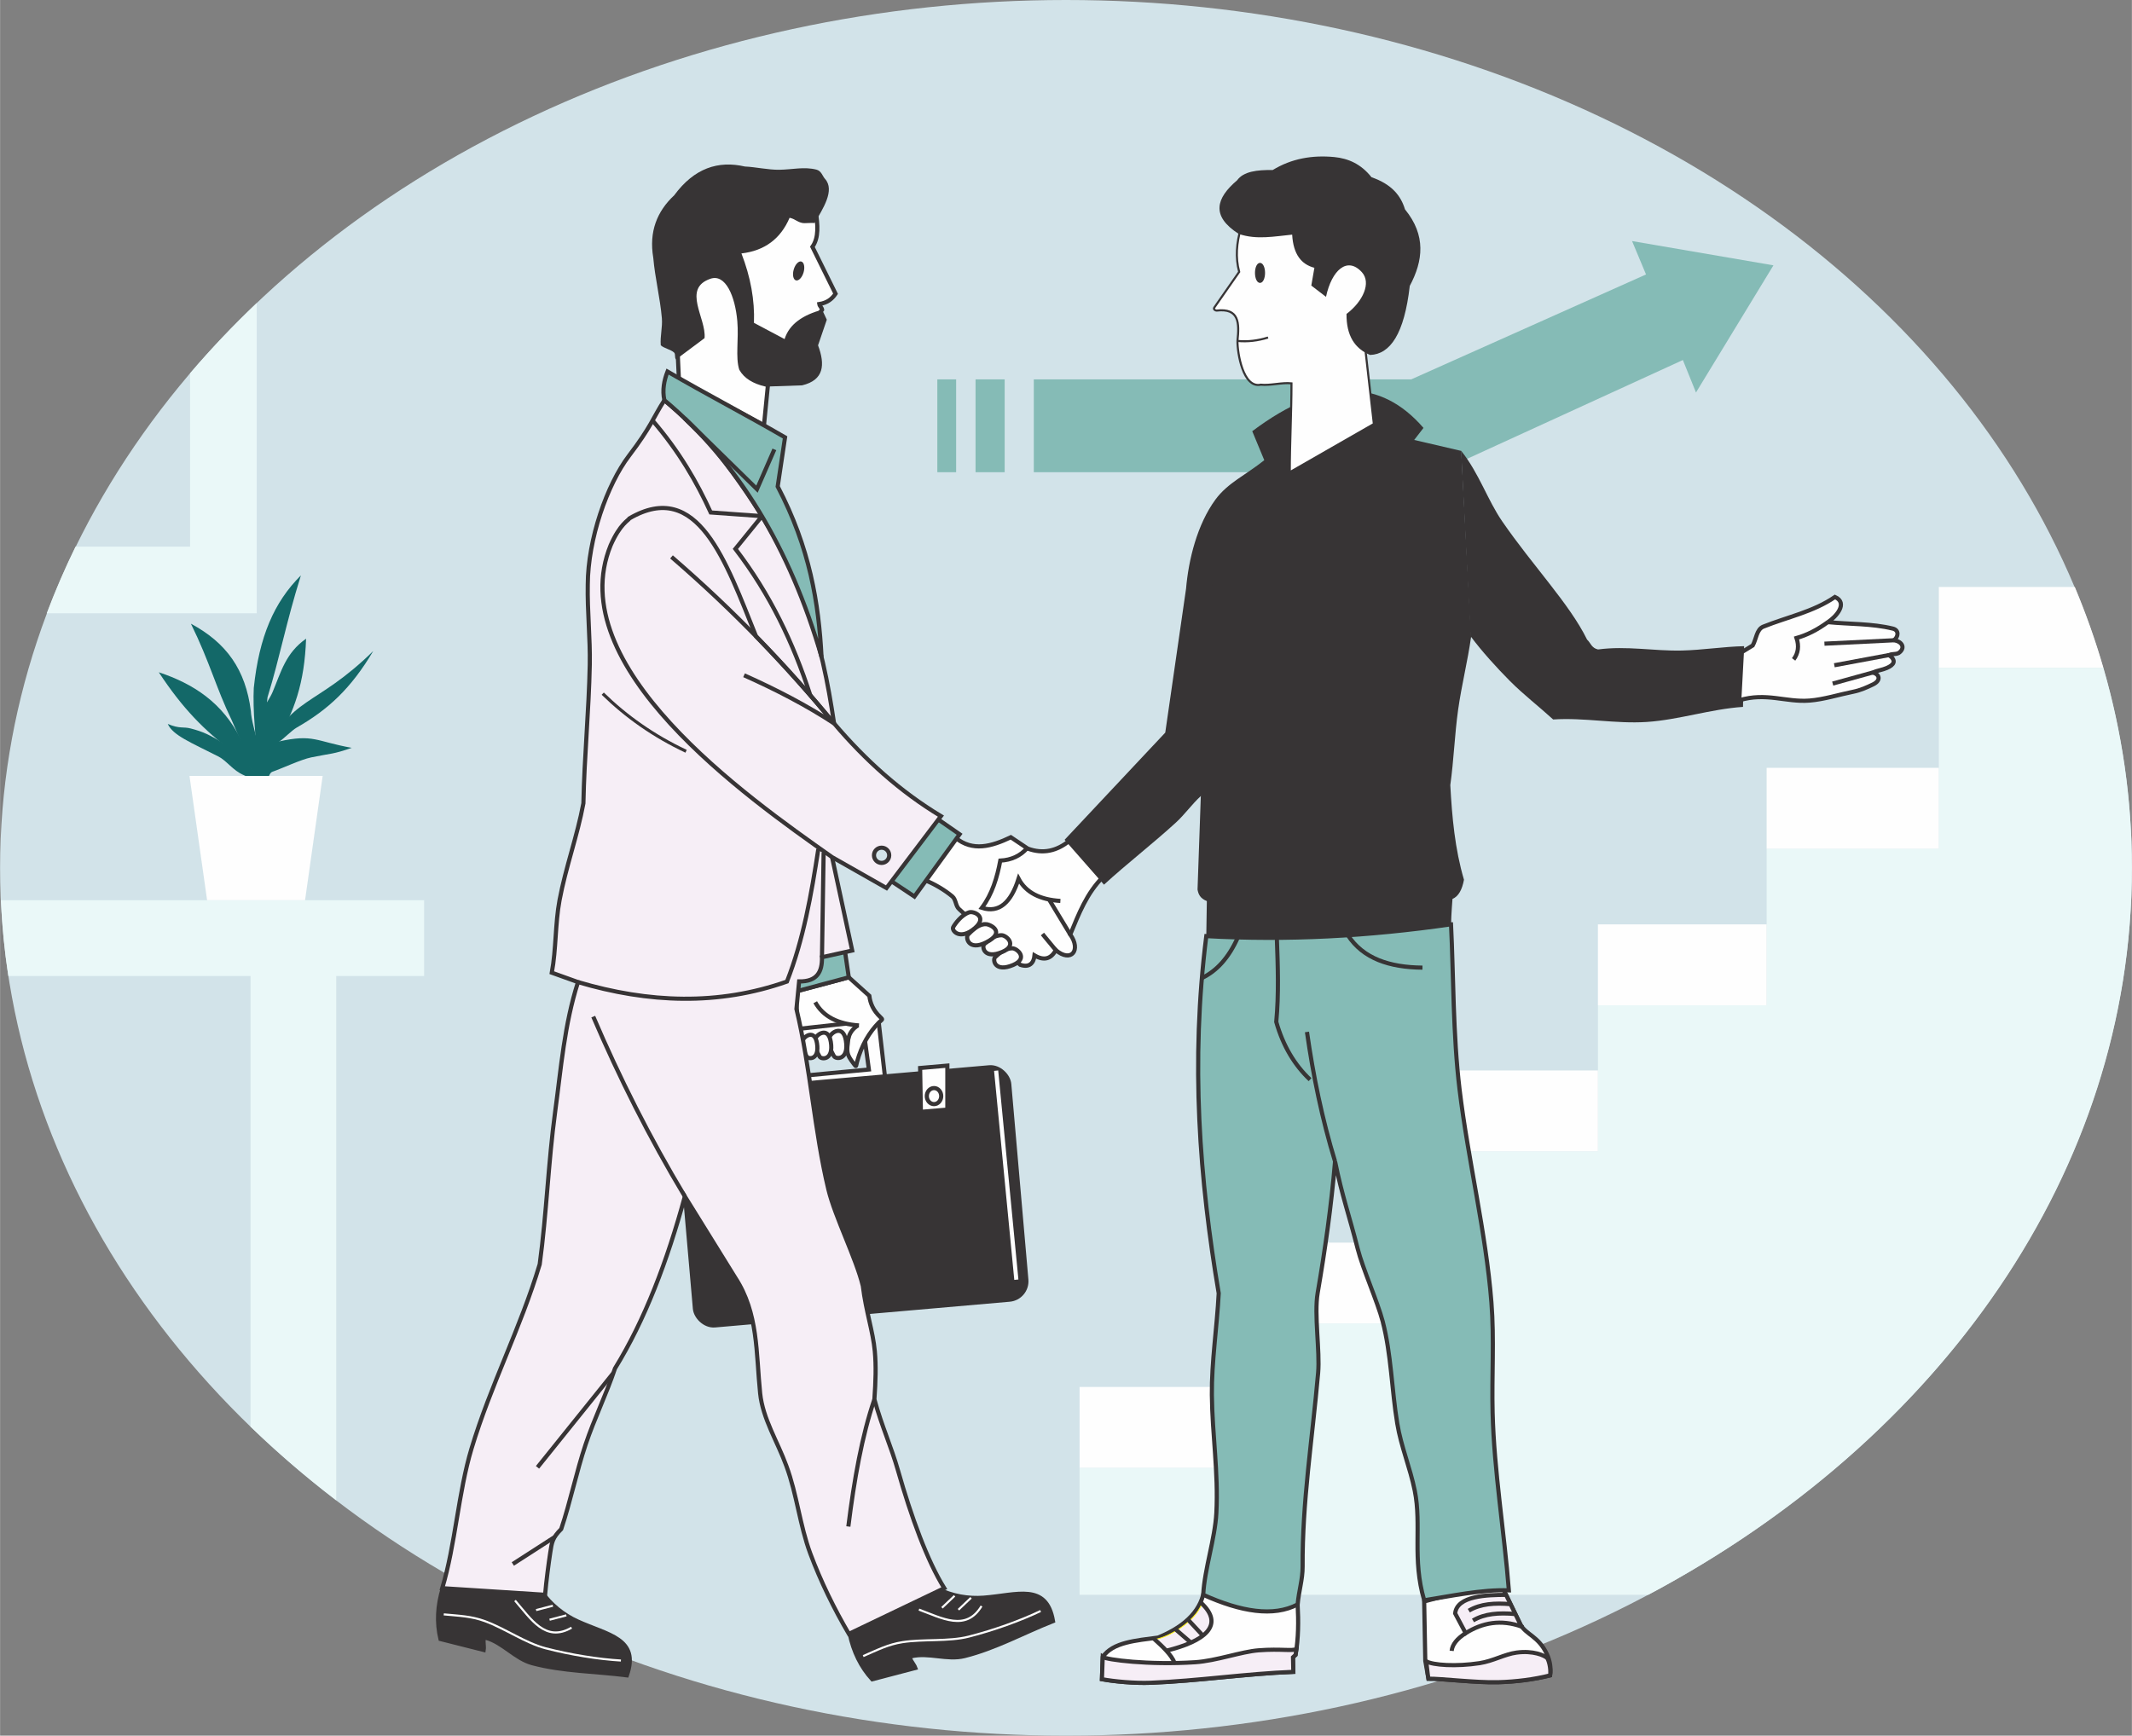 <?xml version="1.0" encoding="UTF-8"?>
<!DOCTYPE svg PUBLIC "-//W3C//DTD SVG 1.0//EN" "http://www.w3.org/TR/2001/REC-SVG-20010904/DTD/svg10.dtd">
<!-- Creator: CorelDRAW -->
<svg xmlns="http://www.w3.org/2000/svg" xml:space="preserve" width="7.144in" height="5.817in" version="1.0" style="shape-rendering:geometricPrecision; text-rendering:geometricPrecision; image-rendering:optimizeQuality; fill-rule:evenodd; clip-rule:evenodd"
viewBox="0 0 7142.61 5816.34"
 xmlns:xlink="http://www.w3.org/1999/xlink"
>
 <rect x="0" y="0" width="7142.61" height="5816.34" fill="#808080" stroke="none"/>
 <defs>
  <style type="text/css">
   <![CDATA[
    .str5 {stroke:#373435;stroke-width:10.42;stroke-miterlimit:2.613}
    .str3 {stroke:#FEFEFE;stroke-width:13.89;stroke-miterlimit:2.613}
    .str0 {stroke:#373435;stroke-width:13.89;stroke-miterlimit:2.613}
    .str4 {stroke:#FEFEFE;stroke-width:6.94;stroke-miterlimit:2.613}
    .str1 {stroke:#373435;stroke-width:6.94;stroke-miterlimit:2.613}
    .str2 {stroke:#FFF212;stroke-width:3;stroke-miterlimit:2.613}
    .fil3 {fill:none}
    .fil4 {fill:#FEFEFE}
    .fil6 {fill:#373435}
    .fil5 {fill:#136868}
    .fil1 {fill:#85BBB6}
    .fil0 {fill:#D2E3E9}
    .fil2 {fill:#EAF8F8}
    .fil7 {fill:#F6EEF6}
   ]]>
  </style>
 </defs>
 <g id="Layer_x0020_1">
  <ellipse class="fil0" cx="3571.31" cy="2908.17" rx="3571.31" ry="2908.17"/>
  <polygon class="fil1" points="3463.42,1271.33 4727.89,1271.33 5514.66,919.7 5467.87,807.83 5941.54,889.14 5682.04,1315.27 5638.12,1206.48 4817.34,1582.36 3463.42,1582.36 "/>
  <path class="fil2" d="M156.27 2055.11c28.52,-75.8 60.72,-150.28 96.47,-223.31l383.85 0 0 -580.94c69.59,-81.56 144.1,-160.11 223.31,-235.3l0 816.24 0 223.31 -223.31 0 -480.32 0z"/>
  <path class="fil2" d="M1126.25 5027.66c-101.49,-77.67 -197.37,-160.12 -287.16,-246.91l0 -1510.08 -811.51 0c-12.76,-83.59 -20.99,-168.33 -24.85,-253.97l1417.9 0 0 253.97 -294.37 0 0 1756.99z"/>
  <path class="fil3" d="M5522.29 5344.2c-560.86,298.47 -1230.97,472.14 -1950.98,472.14 -720.01,0 -1390.12,-173.66 -1950.98,-472.14l3901.97 0z"/>
  <path class="fil4" d="M6951.33 1967.03c37.16,88.52 69.17,178.96 95.85,271.1l-551.48 0 0 -271.1 455.62 0z"/>
  <path class="fil2" d="M7047.19 2238.13c62.3,215.13 95.43,439.43 95.43,670.04 0,1019.85 -644.81,1916.94 -1620.42,2436.08l-1905.37 -0.05 0 -425.33 600.25 0 0 -483.7 571.11 0 0 -576.94 565.29 0 0 -489.53 565.28 0 0 -524.49 576.94 0 0 -606.08 551.48 0z"/>
  <rect class="fil4" x="5918.77" y="2573.11" width="576.94" height="271.1"/>
  <rect class="fil4" x="5353.48" y="3097.61" width="565.28" height="271.1"/>
  <rect class="fil4" x="4788.19" y="3587.13" width="565.29" height="271.1"/>
  <rect class="fil4" x="4217.08" y="4164.08" width="571.11" height="271.1"/>
  <rect class="fil4" x="3616.82" y="4647.78" width="600.25" height="271.1"/>
  <g id="_2752536979280">
   <g>
    <g>
     <path class="fil5" d="M866.21 2621.34c-11.86,-27.62 -88.23,-203.93 -90.42,-208.47 -52.31,-108.07 -72.96,-193.78 -136.42,-322.81 119.31,64.04 183.29,154.02 200.89,292.84 2.04,55.43 52.29,163.14 25.95,238.44z"/>
    </g>
    <g>
     <path class="fil5" d="M881.43 2622.89c-15.49,-17.47 -30.99,-34.93 -46.49,-52.4 -15.28,-12 -40.97,-40.84 -56.57,-52.44 -93.34,-69.47 -166.78,-143.85 -246.67,-265.27 114.79,38.11 214.45,101.12 275.96,226.9 24.59,47.74 49.18,95.47 73.77,143.21z"/>
    </g>
    <g>
     <path class="fil5" d="M885.47 2537.93c15.91,-17.08 31.83,-34.17 47.75,-51.26 16.89,-10.5 43.33,-38.68 60.72,-48.61 104.13,-59.43 181.51,-130.2 256.34,-256.49 -195.53,192.26 -281.82,149.36 -364.81,356.36z"/>
    </g>
    <g>
     <path class="fil5" d="M871.24 2575.9c9.7,-34.93 23.1,-233.9 24.88,-239.68 42.27,-137.21 60.52,-244.11 111.71,-408.01 -89.71,89.3 -139.85,205.38 -157.83,377.12 -3.52,68.13 4.71,180.66 21.24,270.58z"/>
    </g>
    <g>
     <path class="fil5" d="M876.17 2627.99c5.77,-22.63 11.54,-45.26 17.3,-67.89 9.79,-17.32 19.45,-54.73 29.95,-71.78 62.84,-102.1 96.77,-201.32 101.82,-348.04 -68.66,48.14 -83.72,111.13 -111.93,178.18 -18.83,44.76 -65.54,86.7 -56.93,144.3 6.6,55.08 13.19,110.15 19.78,165.23z"/>
    </g>
    <g>
     <path class="fil5" d="M932.78 2485c117.6,-26.36 124.37,-0.83 245.44,21.04 -64.26,22.38 -67.02,17.8 -135.59,31.94 -34.76,7.16 -97.62,36.87 -130.2,48.21 -14.4,5.01 -14.25,37.84 -28.66,42.86 -5.33,0 -10.65,0 -15.98,0 -1.19,-57.95 24.57,-134.98 64.98,-144.04z"/>
    </g>
    <g>
     <path class="fil5" d="M561.83 2425.96c17.33,38.45 76.06,61.5 169.67,109.09 27.66,14.06 48.83,47.2 84.78,62.38 15.17,6.41 16.42,12.27 33.48,18.92 9.84,1.79 19.69,3.57 29.53,5.36 -51.58,-72.24 -113.27,-126.82 -184.9,-161.1 -18.53,-8.86 -37.38,-14.64 -55.95,-19.49 -25.61,-6.69 -35.69,2.04 -76.62,-15.16z"/>
    </g>
   </g>
   <polygon class="fil4" points="634.59,2600.15 1080.78,2600.15 1021.77,3016.7 693.6,3016.7 "/>
  </g>
  <rect class="fil1" x="3140.19" y="1271.33" width="63.02" height="311.03"/>
  <rect class="fil1" x="3268.26" y="1271.33" width="97.58" height="311.03"/>
  <path class="fil6" d="M4769.07 1433.97c-141.72,-163.78 -329.38,-172.27 -573.75,11 13.44,32.38 26.88,64.77 40.33,97.15 -62.62,50.16 -122.46,75.75 -163.72,132.05l-48.91 993.45c-3.66,104.48 -7.33,208.97 -11,313.45 2.87,14.56 7.64,28.91 31.16,38.49 -0.61,39.11 -1.22,78.21 -1.83,117.32 268.73,26.37 542.48,16.29 819.38,-16.5 0.52,-30.73 2.11,-65.83 5.5,-108.15 20.46,-8.3 32.3,-31.38 38.49,-64.16 -30.41,-103.18 -39.97,-209.84 -45.83,-317.12 11.82,-84.33 14.47,-168.67 26.29,-253 11.39,-81.25 31.97,-162.5 43.36,-243.75l-32.99 -623.24c-52.55,-12.22 -105.09,-24.44 -157.64,-36.66 10.39,-13.44 20.78,-26.88 31.16,-40.33z"/>
  <path class="fil4 str1" d="M4435.58 738.17c-92.78,8.78 -185.56,17.56 -278.33,26.34 -14.35,48.87 -18.87,97.74 -5.73,146.61 -29.02,41.61 -54.06,77.53 -83.08,119.15 -4.83,6.16 4.2,10.91 7.18,10.55 76.08,-9.1 76.65,41.14 70.17,101.67 -0.4,40.79 18.88,159.32 77.89,146.61 32.45,3.44 70.63,-8.02 103.09,-4.58 0,94.32 -5.73,203.53 -5.73,297.84 93.92,-53.84 187.85,-107.69 281.77,-161.54 -9.07,-79.45 -18.14,-158.9 -27.21,-238.35 14.03,-99.23 28.06,-198.47 42.09,-297.7 -60.71,-48.87 -121.41,-97.74 -182.12,-146.61z"/>
  <ellipse class="fil6 str1" cx="4221.35" cy="914.46" rx="13.4" ry="30.16"/>
  <path class="fil3 str1" d="M4145.79 1142.49c34.18,3.44 68.35,-0.94 102.53,-11.42"/>
  <path class="fil6" d="M4403.51 897.38c-43.4,-11.31 -70.76,-44.82 -74.45,-111.11 -59.55,5.75 -119.13,18.02 -178.68,-2.29 -94.35,-59.94 -76.35,-119.88 -5.73,-179.83 21.34,-29.81 67.18,-35.13 119.12,-34.36 63.84,-38.93 133.17,-50.41 206.17,-43.53 47.13,4.6 89.93,23.27 124.85,67.58 68.63,23.75 98.61,62.53 112.25,107.67 71.21,87.26 60.93,172.37 16.04,256.57 -18.42,161.19 -65.57,229.01 -132.87,231.37 -51.1,-21.07 -79.86,-64.46 -79.03,-137.45 55.71,-42.3 83.41,-104.58 51.54,-139.74 -49.07,-54.14 -101.26,-6.95 -120.27,82.47 -16.42,-12.6 -32.84,-25.2 -49.25,-37.8 3.44,-19.85 6.87,-39.71 10.31,-59.56z"/>
  
  <path class="fil6" d="M4927.91 2133.41c37.22,49.76 85.04,102.62 130.66,148.55 46.01,46.31 97.02,85.18 144.94,129.02 104.3,-6.91 209.37,15.24 313.67,8.33 107.72,-7.14 214.68,-43.35 322.4,-50.49 1.22,-67.82 2.44,-135.65 3.66,-203.47 -69.45,1.56 -139.67,13.07 -209.12,14.63 -93.68,2.1 -183.55,-16.45 -280.3,-3.63 -22.17,-4.88 -24.44,-22 -36.66,-33 -59.01,-120.08 -180.43,-245.51 -284.12,-395.94 -49.67,-72.06 -76.88,-159.91 -137.48,-236.46l-0.48 -0.04 31.42 621.07 1.41 1.42z"/>
  <path class="fil4 str0" d="M5827.08 2346.66c2.9,-53.8 5.8,-107.6 8.7,-161.4 12.14,-7.43 24.28,-14.85 36.41,-22.28 11.77,-21.01 12.97,-54.08 35.32,-63.04 81.74,-32.78 167.09,-49.3 240.21,-99.45 45.13,20.3 3.31,67.06 -23.91,84.24 72.64,7.25 147.01,4.43 217.92,21.74 21,5.13 19.03,27.62 3.26,39.13 27.79,3.49 40.37,26.2 15.76,42.93 -11.23,4.89 -20.29,1.63 -31.52,6.52 25.23,19.15 16.24,32.86 -7.49,43.21 -15.7,6.85 -31.85,8.46 -47.94,15.48 22.17,4.46 30.2,25.74 1.61,39.66 -20.82,10.14 -43.02,19.93 -65.74,24.46 -47.17,9.42 -99.76,26.22 -147.74,29.83 -79.53,5.98 -144.42,-28.23 -234.85,-1.03z"/>
  <path class="fil3 str0" d="M6123.81 2084.72c-34.96,25.72 -69.93,43.48 -104.89,53.26 8.92,26.78 5.93,50.75 -9.78,71.73"/>
  <line class="fil3 str0" x1="6112.4" y1="2157" x2="6344.99" y2= "2145.59" />
  <line class="fil3 str0" x1="6329.23" y1="2195.04" x2="6145.54" y2= "2229.27" />
  <line class="fil3 str0" x1="6273.8" y1="2253.73" x2="6140.11" y2= "2290.68" />


  

  <g id="_2752536991136">
   <path class="fil4 str0" d="M4035.13 5322.85c88.72,61.33 190.66,85.32 312.29,53.66 3.03,56.34 2.88,112.68 -6.98,169.02 -2.86,2.68 -5.72,5.37 -8.59,8.05 0.36,16.28 0.72,32.55 1.07,48.83 -159.19,6.13 -318.92,30.51 -478.11,36.63 -54.54,2.1 -121.97,-4.39 -163.1,-11.95 0.89,-24.86 1.79,-49.72 2.68,-74.58 33.86,-49.66 112.03,-55.02 185.65,-64.93 100.08,-41.3 146.56,-97.67 155.07,-164.73z"/>
   <path class="fil7 str2" d="M3870.8 5493.4c42.16,-6.22 131.37,-56.49 156.02,-119.54 85.48,86.72 -2.87,125.98 -117.46,159.84 -13.46,-14.07 -25.1,-26.24 -38.56,-40.3z"/>
   <path class="fil7 str0" d="M4343.52 5525.67c-0.9,6.62 -1.92,13.24 -3.08,19.85 -2.86,2.68 -5.72,5.37 -8.59,8.05 0.36,16.28 0.72,32.55 1.07,48.83 -159.19,6.13 -318.92,30.51 -478.11,36.63 -54.54,2.1 -121.97,-4.39 -163.1,-11.95 0.89,-24.86 1.79,-49.72 2.68,-74.58 12.26,9.35 153.84,27.81 309.57,17.72 70.94,-4.59 154.6,-35.54 213.07,-39.98 75.73,-5.75 113.35,3.59 126.47,-4.57z"/>
   <path class="fil3 str0" d="M3863.89 5489.69c31.55,28.27 61.47,56.43 71.42,83.27"/>
   <path class="fil3 str0" d="M3907.41 5531.54c126.48,-30.59 199.7,-85.15 114.71,-162.08"/>
   <line class="fil3 str0" x1="4030" y1="5481.08" x2="3979.81" y2= "5427.09" />
   <line class="fil3 str0" x1="3989.85" y1="5504.5" x2="3937.18" y2= "5458.98" />
  </g>
  <g id="_2752536994832">
   <path class="fil4 str0" d="M5036.4 5325.17c-85.98,2.78 -174.11,15.55 -265.02,41.39 1.24,66.31 2.47,132.61 3.71,198.92 3.5,19.97 7,39.95 10.5,59.92 40.57,-0.88 158.56,13.82 233.51,11.78 60.95,-1.66 121.29,-9.51 174.21,-22.9 3.42,-22.69 0.45,-47.39 -10.72,-71.17 -28.34,-60.29 -68.42,-64.36 -88.12,-98.09 -19.35,-39.95 -38.71,-79.89 -58.07,-119.84z"/>
   <path class="fil7 str0" d="M5098.31 5450.89c-1.35,-1.86 -2.64,-3.81 -3.84,-5.88l-48.72 -100.54c-62.7,0.19 -164.6,2.47 -170.59,62.24 11.74,22.03 23.47,44.07 35.21,66.1 56.39,-35.45 118.15,-46.75 187.93,-21.92z"/>
   <path class="fil7 str0" d="M4777.68 5566.86c3.5,19.97 4.42,38.57 7.92,58.54 40.57,-0.88 158.56,13.82 233.51,11.78 60.95,-1.66 121.29,-9.51 174.21,-22.9 3.42,-22.69 -4.93,-53.61 -10.72,-58.82 -8.68,-7.81 -45.52,-25.11 -101.75,-17.53 -40.21,5.42 -78.46,28.41 -124.15,35.41 -77.34,11.86 -156.19,7.02 -179.01,-6.49z"/>
   <path class="fil3 str0" d="M5060.86 5375.66c-52.23,-4.57 -100.94,-1.67 -139.99,21.78"/>
   <path class="fil3 str0" d="M5074.97 5408.58c-52.23,-4.57 -100.94,-1.67 -139.99,21.78"/>
   <path class="fil3 str0" d="M4910.38 5472.81c-28.62,18.14 -44.68,37.86 -46.95,59.3"/>
  </g>
  <path class="fil1 str0" d="M4861.3 3097.35c-275.83,40 -549.3,54.76 -819.95,39.53 -53.33,423.44 -22.64,816.32 41.62,1197 -5.85,113.82 -24.04,229.95 -22.97,340.44 1.29,132.37 22.1,259.03 15.1,395.37 -4.44,86.59 -39.63,187.9 -44.08,274.51 127.06,57.27 235.65,74.76 316.4,32.3 3.75,-44.37 16.87,-83.55 16.65,-126.36 -1.18,-218.73 31.83,-421.08 51.94,-649.17 6.53,-74.12 -13.95,-195.81 -1.47,-268.5 24.75,-144.11 45.51,-289.58 58.24,-440.38 23.65,116.76 47.03,179.1 75.82,292.66 16.86,66.48 66.28,176.75 83.64,242.91 28.72,109.47 30.28,229.75 48.97,342.76 12.82,77.52 42.91,147.39 58.61,224.96 23.42,115.7 -9.24,228.82 31.56,367.24 88.34,-13.8 191.8,-36.59 283.72,-33.37 -15.44,-196.45 -49.49,-399.5 -54.45,-594.79 -3.16,-124.36 5.82,-244.87 -4.01,-369.97 -18.65,-237.35 -78.16,-475.98 -106.81,-714.44 -22.17,-184.55 -19.97,-379.84 -28.53,-552.7z"/>
  <polygon class="fil4 str0" points="2666.89,3603.42 2705.81,3603.42 2910.87,3583.96 2894.29,3461.79 2943.93,3426.92 2965.65,3616.39 2671.21,3641.62 "/>
  <g id="_2752536997856">
   <line class="fil3 str0" x1="2677.14" y1="3288.79" x2="2667.87" y2= "3198.46" />
   <path class="fil4 str0" d="M2678.03 3507.77c-4.38,-61.65 -8.76,-123.3 -13.14,-184.94 59.55,-15.94 119.09,-31.88 178.64,-47.81 22.94,20.67 45.89,41.33 68.83,62 3.04,25.22 13.36,49.23 36.57,71.09 10.57,9.94 6.76,6.73 -5,18.81 -31.18,32.03 -56.76,73.53 -72.72,131.25 -4.21,15.23 -1.3,19.55 -10.98,6.7 -25.82,-34.27 -23.81,-38.29 -18.27,-84.42 -54.64,9.11 -109.28,18.21 -163.93,27.32z"/>
   <path class="fil3 str0" d="M2731.09 3358.56c26.59,48.19 76.56,73 146.59,77.76"/>
   <path class="fil3 str0" d="M2874.43 3436.08c-18.11,11.15 -28.38,26.22 -32.47,44.37"/>
   <line class="fil3 str0" x1="2673.77" y1="3447.88" x2="2833.89" y2= "3430.11" />
   <path class="fil4 str0" d="M2779.01 3476.1c-6.44,26.24 8.42,51.53 14.85,63.03 6.44,11.5 50.73,13.6 39.96,-52.08 -9.23,-56.28 -51.05,-26.24 -54.81,-10.95z"/>
   <path class="fil4 str0" d="M2731.63 3481.07c-6.07,24.76 7.94,48.61 14.01,59.46 6.08,10.85 47.86,12.84 37.69,-49.13 -8.71,-53.09 -48.16,-24.76 -51.71,-10.33z"/>
   <path class="fil4 str0" d="M2689.82 3486.35c-5.54,22.57 7.23,44.31 12.77,54.2 5.53,9.89 43.63,11.7 34.36,-44.79 -7.94,-48.4 -43.91,-22.57 -47.13,-9.42z"/>
  </g>
  <path class="fil3 str0" d="M4147.04 3141.31c-30.45,68.33 -71.04,112.67 -120.46,136.14"/>
  <g id="_2752536998864">
   <rect class="fil6 str0" transform="matrix(0.996 -0.087 0.087 0.996 2265.4 3668.18)" width="1114.79" height="781.8" rx="61.86" ry="61.86"/>
   <polygon class="fil4 str0" points="3085.1,3725.82 3082.57,3578.91 3173.76,3570.93 3173.76,3718.34 "/>
   <ellipse class="fil4 str0" cx="3129.09" cy="3673.07" rx="24.14" ry="26.92"/>
   <line class="fil3 str3" x1="3337.23" y1="3587.85" x2="3404.95" y2= "4288.3" />
  </g>
  <g id="_2752536998144">
   <path class="fil6 str0" d="M2844.38 5463.15c0.7,3.59 1.41,7.17 2.11,10.76 12.6,60.58 37.65,111.81 75.54,153.42 48.2,-12.64 96.41,-25.29 144.61,-37.93 -4.54,-13.04 -27.05,-35.87 -13.63,-39.11 57.61,-13.93 120.29,13.69 177.81,-0.59 103.28,-25.66 197.96,-78.23 296.93,-117.35 -22.14,-129.01 -120.4,-86.98 -232.35,-78.43 -51.15,3.9 -104.22,-4.79 -155.86,-30.04 -98.39,46.43 -196.77,92.85 -295.16,139.28z"/>
   <path class="fil3 str4" d="M2891.8 5549.68c47.03,-20.26 82.84,-39.17 132,-46.76 70.29,-10.84 154.28,-1.39 221.53,-18.48 83.86,-21.31 174.26,-53.91 240.94,-85.9"/>
   <path class="fil3 str4" d="M3078.49 5393.81c76.82,28.2 157.63,74.93 209.81,-11.86"/>
   <line class="fil3 str4" x1="3155.8" y1="5387.73" x2="3197.95" y2= "5347.72" />
   <line class="fil3 str4" x1="3210.92" y1="5394.25" x2="3253.07" y2= "5354.24" />
  </g>
  <g id="_2752537006880">
   <path class="fil6 str0" d="M1486.75 5311.16c-1.12,3.48 -2.23,6.96 -3.35,10.44 -18.22,59.13 -21.01,116.09 -7.92,170.82 48.32,12.2 96.64,24.4 144.96,36.6 2.31,-13.61 -6.37,-44.47 6.95,-40.83 57.17,15.62 98.73,70.07 155.99,85.33 102.84,27.4 211.13,27.07 316.69,40.6 42.91,-123.66 -63.44,-134.3 -165.6,-180.86 -46.68,-21.28 -88.96,-54.52 -121.99,-101.56 -108.57,-6.85 -217.14,-13.69 -325.72,-20.54z"/>
   <path class="fil3 str4" d="M1486.5 5409.83c50.97,4.97 91.46,5.69 138.16,22.79 66.79,24.44 135.78,73.27 202.92,90.78 83.73,21.82 178.63,36.93 252.47,41.11"/>
   <path class="fil3 str4" d="M1725.25 5363.47c53.66,61.78 101.86,141.73 189.46,90.92"/>
   <line class="fil3 str4" x1="1795.88" y1="5395.47" x2="1852.11" y2= "5380.79" />
   <line class="fil3 str4" x1="1841" y1="5427.8" x2="1897.23" y2= "5413.11" />
  </g>
  <polygon class="fil1 str0" points="2647.1,3212.29 2828.94,3175.27 2843.53,3275.02 2664.89,3322.83 "/>
  <path class="fil3 str0" d="M4515.82 3133.98c51.18,78.67 139.95,107.61 249.82,108.63"/>
  <path class="fil3 str0" d="M4277.71 3142.67c3.48,94.52 6.8,189 -1.93,281.78 22.83,80.3 61.08,144.24 113.24,193.48"/>
  <path class="fil3 str0" d="M4472.78 3892.1c-43.38,-141.89 -73.16,-286.93 -94.11,-433.99"/>
  <path class="fil4 str0" d="M2354 727.7c-27.94,151.2 -55.87,302.4 -83.8,453.59 1.4,30.38 2.79,60.76 4.19,91.14 94.98,50.98 189.96,101.96 284.94,152.94 4.89,-49.59 9.78,-99.17 14.67,-148.75 57.97,-79.02 122.21,-159.83 180.18,-238.85 -1.05,-6.88 -8.37,-11.97 -9.43,-18.85 26.09,-4.17 42.07,-16.24 54.47,-34.57 -25.84,-52.38 -51.68,-104.76 -77.52,-157.13 22.15,-31.79 17.54,-74.27 11.52,-117.32 -126.41,5.94 -252.81,11.87 -379.22,17.81z"/>
  <ellipse class="fil6" transform="matrix(1.307 0.377 -0.277 0.961 2675.56 907.969)" rx="12.64" ry="32.85"/>
  <path class="fil6" d="M2645.22 729.79c19.09,4.05 23.51,13.36 42.59,17.41 8.84,1.88 32.36,-1.48 41.21,0.4 26.83,-47.18 69.74,-110.37 34.46,-148.65 -7.55,-8.2 -11.71,-26.25 -28.17,-30.48 -41.49,-10.65 -80.23,-0.21 -124.66,0.41 -36.72,0.52 -79.01,-9.31 -115.23,-10.89 -89.48,-20.68 -169.62,5.32 -236.75,96.38 -57.8,53.96 -85.01,122.04 -70.19,209.51 5.75,67.06 23.03,135.17 28.77,202.23 2.63,30.7 -6.26,60.37 -3.63,91.09 10.57,9.71 33.71,14.18 44.28,23.89 6.53,6 0.51,17.25 7.05,23.26 14.99,-11.2 29.99,-22.41 44.98,-33.61 16.78,-12.54 33.56,-25.08 50.35,-37.62 6.64,-66.35 -76.48,-166.2 19.91,-199.04 50.03,-17.04 82.52,57.4 89.89,142.49 5.22,60.31 -6.84,120.21 6.48,162.36 16.2,29.07 46.65,47.06 87.99,56.57 40.85,-1.4 81.71,-2.79 122.57,-4.19 73.57,-17.62 77.67,-68.96 53.42,-134.09 9.78,-28.63 19.56,-57.27 29.33,-85.9 -5.24,-11.18 -10.47,-22.35 -15.71,-33.52 -63.46,17.6 -109.74,47.34 -125.71,98.47 -34.22,-18.16 -68.44,-36.32 -102.66,-54.47 2.94,-76.11 -11.32,-153.65 -41.91,-232.56 77.62,-8.95 131.19,-49.02 161.32,-119.42z"/>
  <path class="fil3 str5" d="M2647.39 1135.59c45.21,-2.17 75.76,-13.27 95.14,-31.15"/>
  <path class="fil7 str0" d="M2402.73 1515.56c-44.74,-57.34 -121.14,-127.96 -177.06,-174.5 -39.41,61.92 -44.2,88.49 -118.21,185.76 -74.01,97.27 -137.83,279.61 -138.48,432.33 -1.76,88 8.49,180.36 6.73,268.34 -3.12,156.32 -18.25,308.27 -21.37,464.59 -20.45,109.62 -59.45,214.89 -79.89,324.51 -14.83,79.51 -11.11,163.4 -25.94,242.92 29.27,10.51 58.54,21.02 87.81,31.53 -45.86,142.73 -56.8,288.73 -76.47,433.64 -23.11,170.32 -28.76,341.75 -51.88,512.07 -64.92,215.8 -163.68,402.14 -228.59,617.94 -43.91,145.97 -53.99,321.41 -97.91,467.38 114.84,7.37 229.67,14.75 344.51,22.12 4.04,-46.61 11.69,-104.19 17.39,-141.66 5.23,-34.37 7.28,-49.23 36.65,-78.61 30.47,-91.04 51.13,-191.91 81.6,-282.94 29.57,-88.34 68.97,-166.87 98.54,-255.21 100.1,-162.24 174.83,-358.91 234.18,-576.44 56.29,90.82 112.59,181.64 168.88,272.46 77.47,118.81 69.42,251.53 83.32,387.29 8.77,85.74 58.54,162.12 87.81,243.19 35.49,95.42 44.8,198.48 80.29,293.89 34.3,92.22 80.62,186.63 129.12,269.04 106.58,-51.04 213.16,-102.08 319.74,-153.12 -57.1,-91.7 -111.09,-239.72 -154.65,-393 -23.54,-82.85 -54.48,-148.11 -79.52,-239.73 4.28,-61.87 5.91,-111.29 1.4,-161.12 -6.01,-66.38 -29.88,-133.99 -40.17,-219.3 -22.06,-91.6 -93.24,-231.23 -115.29,-322.83 -46.99,-195.11 -60.15,-409.88 -107.14,-604.99 3,-30.77 6,-61.54 9.01,-92.32 60.04,0.92 77.51,-31.92 76.56,-81.06 33.77,-7.51 67.55,-15.01 101.32,-22.52l-67.55 -312.99 6.75 -448.09c-40.63,-272.02 -102.31,-537.96 -391.5,-908.57z"/>
  <path class="fil3 str0" d="M2929.34 4689.36c-41.41,121.09 -67.63,268.02 -87.3,426.09"/>
  <line class="fil3 str0" x1="2055.12" y1="4600.52" x2="1800.57" y2= "4917.13" />
  <line class="fil3 str0" x1="1858.12" y1="5150.6" x2="1717.89" y2= "5240.97" />
  <path class="fil3 str0" d="M2294.35 4009.34c-118.78,-197.77 -219.81,-398.88 -306.98,-602.58"/>
  <path class="fil3 str0" d="M1936.33 3291.05c236.29,70.08 470.04,79.31 700.03,-1.82 55.08,-140.05 81.72,-291.47 105.14,-444.19"/>
  <line class="fil3 str0" x1="2753.71" y1="3207.73" x2="2759.23" y2= "2857.43" />
  <path class="fil3 str5" d="M2019.22 2324.47c78.11,76.32 170.04,141.59 279.17,193.09"/>
  <path class="fil3 str0" d="M2186.11 1409.19c89.85,104.47 148.46,206.71 194.87,308.08 57.24,4.12 114.47,8.24 171.71,12.36 -29.71,36.59 -59.41,73.19 -89.12,109.78 116.74,152.51 193.39,313.46 251.17,490.8"/>
  <path class="fil1 str0" d="M2752.19 2201.05c-105.77,-365.39 -280.19,-653.27 -526.52,-859.98 -7.4,-33.48 -1.12,-65.81 10.51,-95.93 130.98,76.12 262.82,144.38 393.79,220.51 -8.21,54.85 -16.42,109.71 -24.63,164.56 108.03,206.4 137.48,391.36 146.85,570.85z"/>
  <polyline class="fil3 str0" points="2293.26,1401.53 2535.94,1639.16 2594.16,1505.94 "/>

  
    <g>

    <path class="fil4 str0" d="M3584.01 2816.44c-43.29,35.82 -90.07,45.87 -140.73,27.27 -18.93,-12.68 -37.86,-25.37 -56.8,-38.05 -64.62,30.78 -128.04,49.01 -185.28,1.66 -33.82,47.61 -67.64,95.21 -101.47,142.82 27.41,10.3 65.3,32.18 91.05,54.06 12.1,10.28 10.44,32.16 22.54,42.44 68.2,62.13 136.39,124.26 204.58,186.39 31.79,10.98 45.61,-7.11 47.98,-31.43 30.85,18.3 54.99,12.58 71.13,-17.65 52.36,43.72 85.68,-0.53 48.53,-52.39 28.34,-68.69 54.74,-138.29 110.84,-194.11 -37.46,-40.34 -74.92,-80.68 -112.38,-121.02z"/>
    <line class="fil3 str0" x1="3585.55" y1="3131.56" x2="3514.6" y2= "3014.27" />

    <path class="fil3 str0" d="M3552.47 3019.07c-67.39,-4.12 -115.33,-27.68 -140.06,-74.45 -25.37,80.1 -65.24,116.03 -122.97,97.61 34.4,-45.85 50.91,-100.65 61.76,-158.27 37.39,-2.03 67.24,-16.14 89.93,-41.7"/>
    <line class="fil3 str0" x1="3537.03" y1="3183.95" x2="3492.36" y2= "3129.91" />
    <path class="fil4 str0" d="M3391.72 3177.88c-27.02,0 -48.04,20.45 -57.67,29.45 -9.63,8.99 -1.12,52.51 60.1,26.39 52.45,-22.38 13.32,-55.84 -2.43,-55.84z"/>
    <path class="fil4 str0" d="M3355.53 3134.02c-27.02,0 -48.04,20.45 -57.67,29.45 -9.63,8.99 -1.12,52.51 60.1,26.39 52.45,-22.38 13.32,-55.84 -2.43,-55.84z"/>
    <path class="fil4 str0" d="M3302.08 3096.85c-27.02,0 -49.14,25.97 -58.77,34.96 -9.63,8.99 0.67,56.35 60.1,26.39 68.44,-34.51 14.42,-61.35 -1.33,-61.35z"/>
    <path class="fil4 str0" d="M3247.03 3057.22c-25.72,8.31 -47.29,38.16 -53.69,49.68 -6.4,11.52 22.94,46.37 73.18,2.7 43.03,-37.41 -4.5,-57.23 -19.48,-52.38z"/>
    <animateTransform attributeName="transform" attributeType="XML" type="translate"  values="0; 20 -20; 0;" dur="2s" repeatCount="indefinite" />


    </g>
    <g id="hand_move">

      <g style=""> 
      <path class="fil6"  d="M4071.93 1674.16c-60.9,83.07 -90.01,200.65 -98.41,298.72 -23.22,160.7 -46.44,321.4 -69.66,482.1 -89.7,95.56 -179.42,191.11 -269.12,286.67 -22.72,24.2 -45.44,48.41 -68.17,72.61 44,50.1 87.99,100.21 131.98,150.31 78.02,-71.41 162.93,-136.7 240.95,-208.11 30.12,-27.57 53.38,-61.27 83.5,-88.85l3.03 -3.33 48.88 -988.8 -3 -1.32z" style="transform-origin: 4000px 1850px;">
      
    
     
    </path>  
    <animateTransform attributeName="transform" attributeType="XML" type="translate" values="0;20, -30;0" dur="2s" fill="freeze" repeatCount="indefinite"/>
  </g>

    <g style="transform-origin: 2300px 1850px;">
      <polygon class="fil1 str0" points="2975.56,2945.9 3134.55,2740 3214.81,2795.68 3063.42,3004.34 "/>
      <path class="fil7 str0" d="M2794.23 2424.14c104.26,122.78 221.75,228.7 358.02,310.74 -60.8,80.31 -121.6,160.62 -182.39,240.93 -60.8,-34.53 -121.59,-69.05 -182.39,-103.58 -290.31,-204.15 -906.55,-640.7 -741.77,-1045.07 31.8,-72.14 60.08,-83.73 63.08,-90.11 228.85,-133.7 322.82,143.94 424,395.38 94.25,96.53 180.88,194.12 261.45,291.71z"/>
      <path class="fil3 str0" d="M2249.53 1866.17c215.6,185.99 391.14,371.98 544.7,557.97 -92.15,-60.47 -193.92,-113.25 -301.59,-161.32"/>
      <circle class="fil0 str0" cx="2953.47" cy="2866.15" r="25.51"/>
      <animateTransform attributeName="transform" attributeType="XML" type="rotate" values="-1;-2;-1;" dur="2s" repeatCount="indefinite"/>
    </g>
  </g>
 </g>
</svg>
